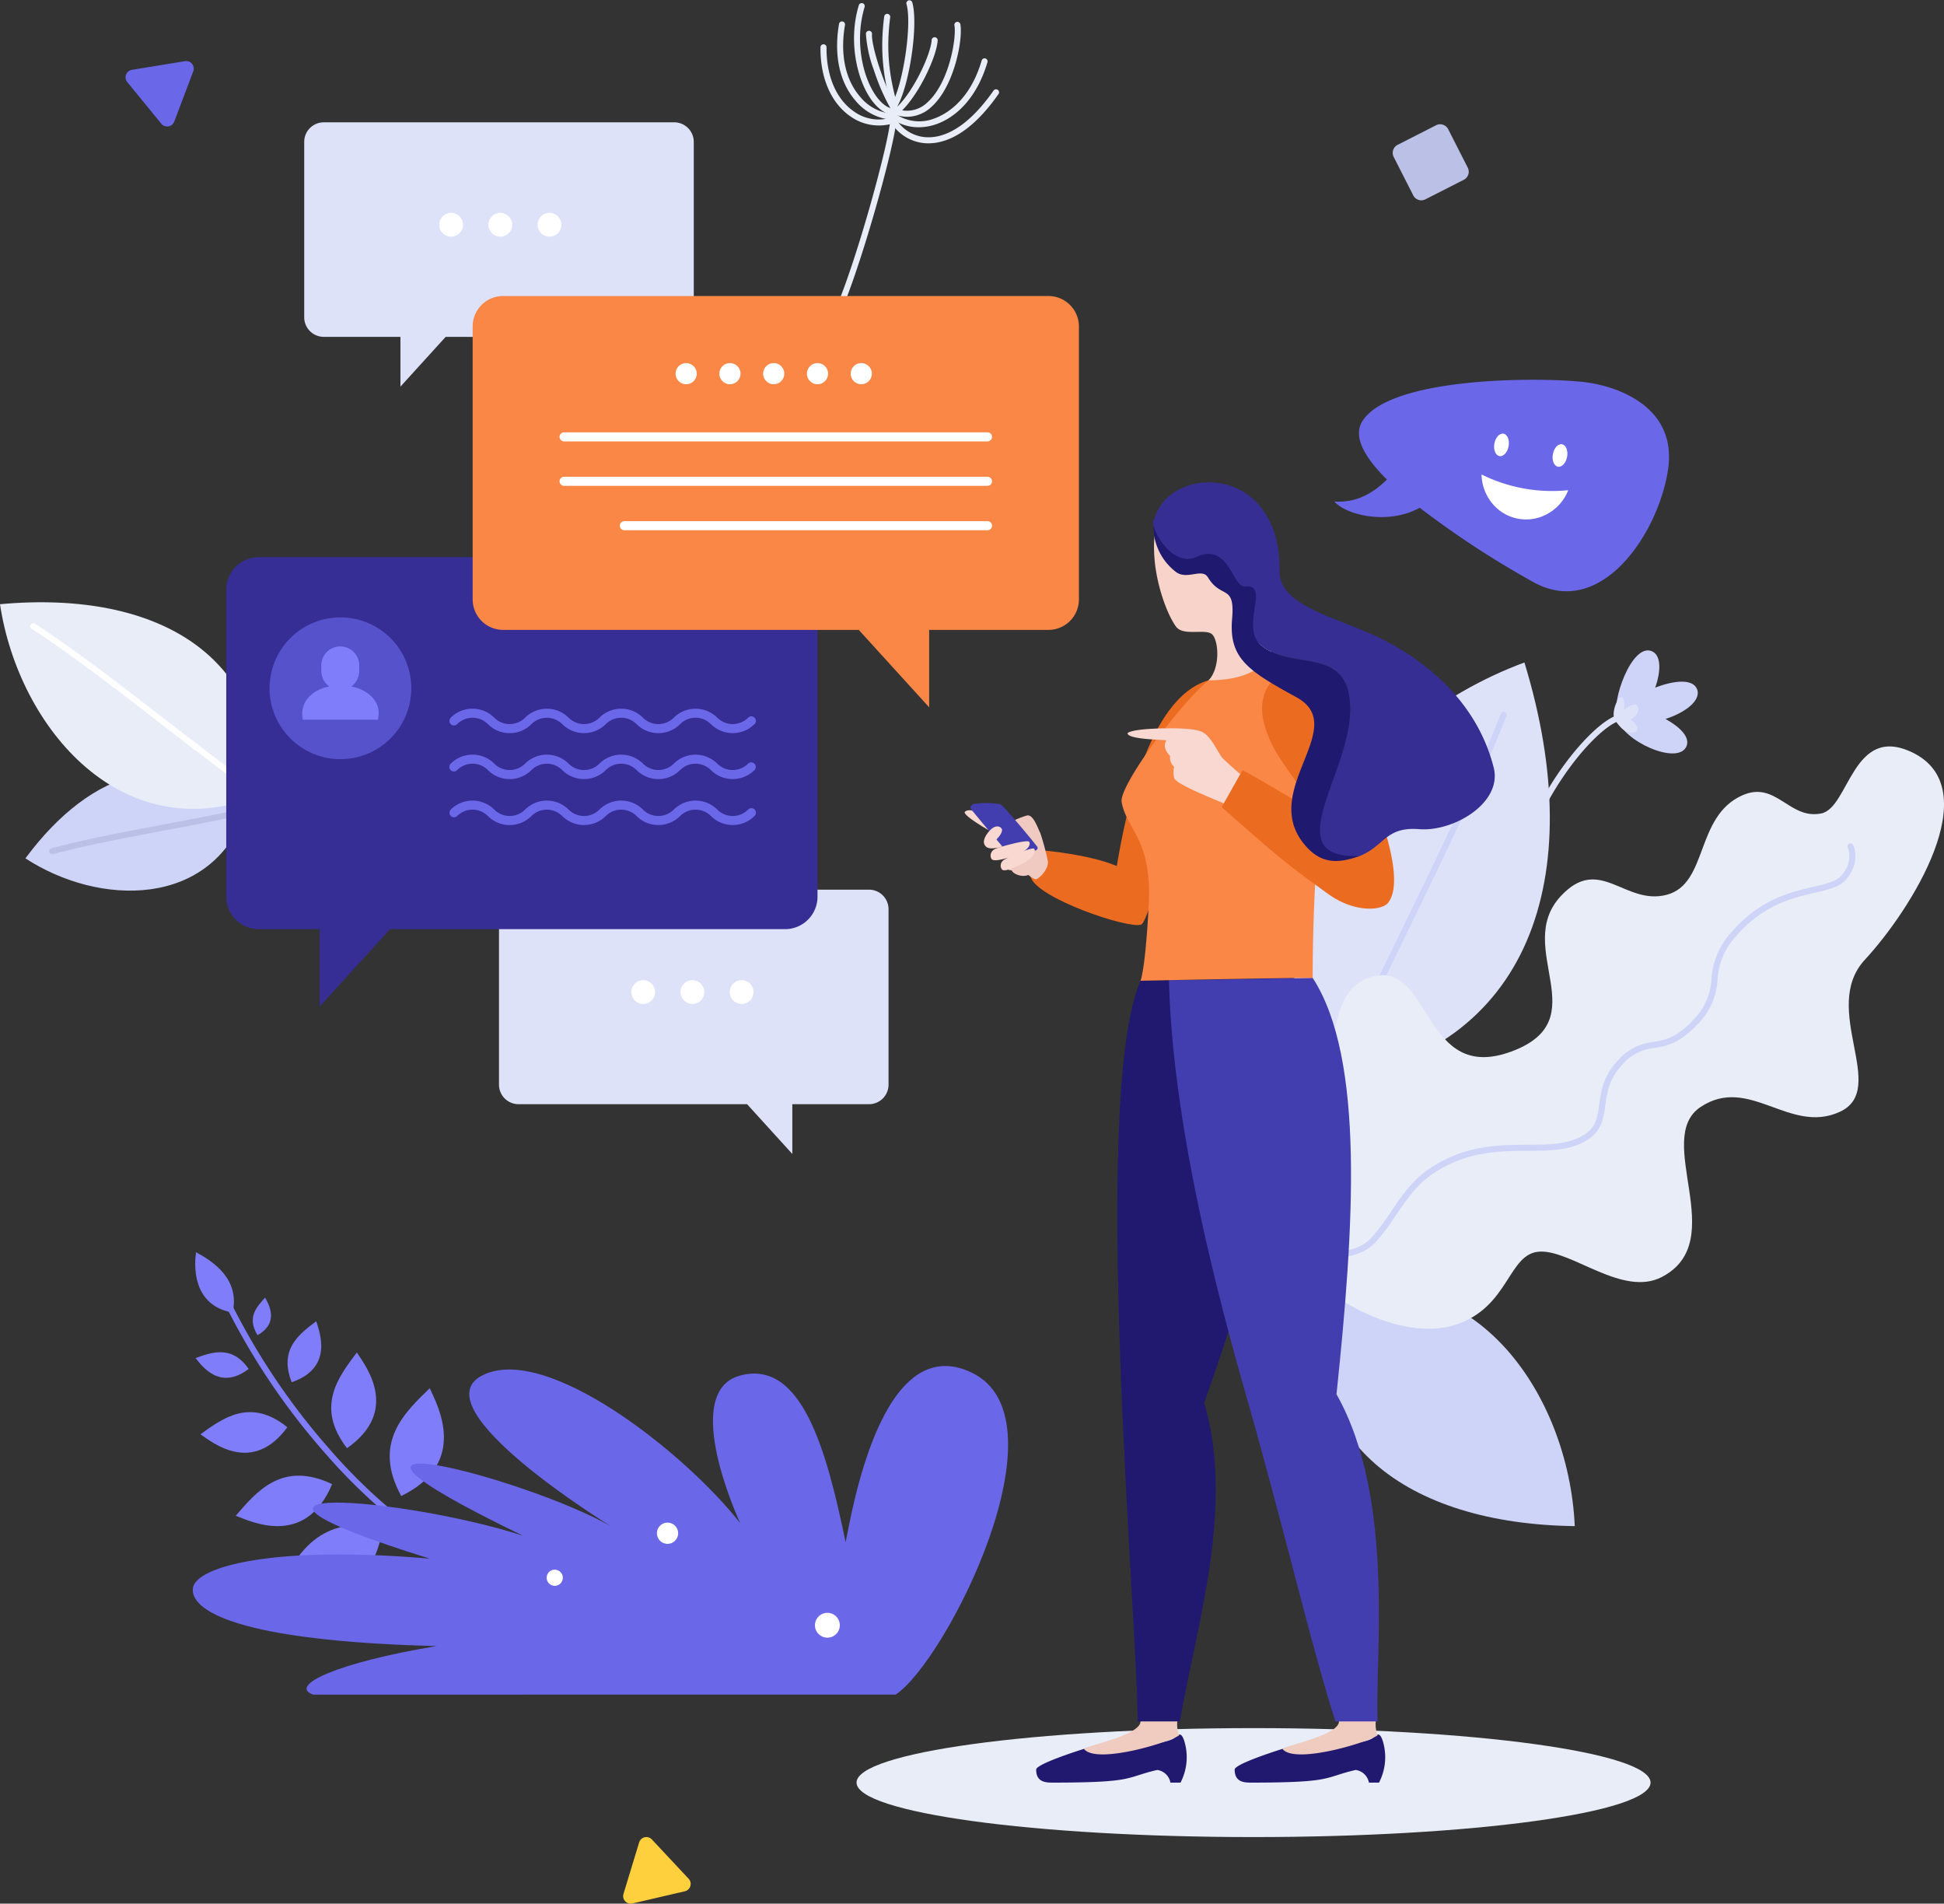 <svg xmlns="http://www.w3.org/2000/svg" width="384" height="375.946" viewBox="0 0 384 375.946">
  <rect x="0" y="0" width="384" height="375.946" fill="#333333" stroke="none"/>
  <g id="Group_3970" data-name="Group 3970" transform="translate(0 0)">
    <g id="Shadows" transform="translate(169.194 341.277)">
      <path id="Path_3610" data-name="Path 3610" d="M620.868,1951.82c0-5.942-35.11-10.759-78.419-10.759s-78.419,4.816-78.419,10.759,35.109,10.759,78.419,10.759S620.868,1957.762,620.868,1951.82Z" transform="translate(-464.029 -1941.061)" fill="#e9edf7"/>
    </g>
    <g id="Plants" transform="translate(0 0)">
      <g id="Group_3927" data-name="Group 3927" transform="translate(162.072)">
        <g id="Group_3920" data-name="Group 3920" transform="translate(0 8.739)">
          <path id="Path_3611" data-name="Path 3611" d="M1132.757,288.3c3.287,0,8.222-1.759,13.779-9.671a.6.6,0,1,0-.976-.686c-5.494,7.822-10.2,9.3-13.177,9.155a7.44,7.44,0,0,1-6.085-3.673.6.6,0,0,0-.718-.267,8.367,8.367,0,0,1-7.719-1.267c-3.4-2.43-5.314-7-5.251-12.552a.6.6,0,0,0-.59-.6h-.007a.6.6,0,0,0-.6.59c-.067,5.942,2.029,10.876,5.751,13.536a9.736,9.736,0,0,0,8.35,1.57,8.656,8.656,0,0,0,6.809,3.858C1132.466,288.3,1132.61,288.3,1132.757,288.3Z" transform="translate(-1111.414 -268.735)" fill="#e9edf7"/>
        </g>
        <g id="Group_3921" data-name="Group 3921" transform="translate(3.282 4.165)">
          <path id="Path_3612" data-name="Path 3612" d="M1138.652,266.7a10.436,10.436,0,0,0,3.516-.626c4.621-1.654,8.291-6.13,10.068-12.28a.6.6,0,0,0-1.146-.331c-2.371,8.205-7.31,10.767-9.324,11.488a8.218,8.218,0,0,1-7.609-.815.6.6,0,0,0-.362-.1,9.018,9.018,0,0,1-6.715-3.348c-2.942-3.358-4.005-8.42-2.994-14.253a.6.6,0,0,0-1.176-.2c-1.074,6.2.088,11.609,3.272,15.243a10.31,10.31,0,0,0,7.461,3.759A9.082,9.082,0,0,0,1138.652,266.7Z" transform="translate(-1122.52 -245.734)" fill="#e9edf7"/>
        </g>
        <g id="Group_3922" data-name="Group 3922" transform="translate(6.625 0.675)">
          <path id="Path_3613" data-name="Path 3613" d="M1159.686,250.57a7.027,7.027,0,0,0,4.78-1.965c4.62-4.151,6.261-13.642,5.686-16.374a.6.6,0,0,0-1.167.246c.477,2.262-.962,11.329-5.316,15.24a5.812,5.812,0,0,1-6.024,1.315.589.589,0,0,0-.231-.027c-1.136.09-2.385-.636-3.52-2.043-2.849-3.532-4.749-11.044-2.658-18.011a.6.6,0,1,0-1.143-.343c-2.209,7.358-.169,15.334,2.872,19.1,1.373,1.7,2.9,2.562,4.421,2.491A7.714,7.714,0,0,0,1159.686,250.57Z" transform="translate(-1149.164 -228.183)" fill="#e9edf7"/>
        </g>
        <g id="Group_3923" data-name="Group 3923" transform="translate(8.977 6.152)">
          <path id="Path_3614" data-name="Path 3614" d="M1178.118,272.263a.6.6,0,0,0,.376-.133c3.878-3.145,7.727-11.43,7.851-14.644a.6.6,0,0,0-1.192-.046c-.105,2.73-3.53,10.14-6.9,13.313-2.681-4.529-5.007-12.2-4.886-14.4a.6.6,0,1,0-1.191-.066,24.636,24.636,0,0,0,1.563,7.109,40.919,40.919,0,0,0,3.873,8.589.6.6,0,0,0,.408.267A.6.6,0,0,0,1178.118,272.263Z" transform="translate(-1172.174 -255.727)" fill="#e9edf7"/>
        </g>
        <g id="Group_3924" data-name="Group 3924" transform="translate(12.201 2.676)">
          <path id="Path_3615" data-name="Path 3615" d="M1213.264,258.258a.6.6,0,0,0,.576-.755c-1.321-4.794-2.818-10.227-1.719-18.583a.6.6,0,0,0-1.183-.156c-1.13,8.6.4,14.152,1.752,19.055A.6.6,0,0,0,1213.264,258.258Z" transform="translate(-1210.545 -238.246)" fill="#e9edf7"/>
        </g>
        <g id="Group_3925" data-name="Group 3925" transform="translate(13.989)">
          <path id="Path_3616" data-name="Path 3616" d="M1195.959,246.248a.6.6,0,0,0,.516-.3c2.51-4.309,4.284-16.519,3.015-20.738a.6.6,0,0,0-1.143.344c1.153,3.832-.61,15.857-2.9,19.794a.6.6,0,0,0,.515.9Z" transform="translate(-1195.363 -224.788)" fill="#e9edf7"/>
        </g>
        <g id="Group_3926" data-name="Group 3926" transform="translate(2.251 23.127)">
          <path id="Path_3617" data-name="Path 3617" d="M1213.941,381.4a.6.6,0,0,0,.541-.345c4.373-9.394,11.407-34.789,11.573-39.345a.6.6,0,0,0-1.192-.043c-.147,4.034-6.866,29.013-11.462,38.885a.6.6,0,0,0,.54.848Z" transform="translate(-1213.345 -341.092)" fill="#e9edf7"/>
        </g>
      </g>
      <g id="Group_3929" data-name="Group 3929" transform="translate(5.024 152.551)">
        <path id="Path_3618" data-name="Path 3618" d="M1902.74,999.476c-13.454-13.179-30.415-8.392-43.593,9.45C1873.666,1018.395,1895.9,1018.9,1902.74,999.476Z" transform="translate(-1859.147 -991.963)" fill="#ced3f8"/>
        <g id="Group_3928" data-name="Group 3928" transform="translate(4.687 6.917)">
          <path id="Path_3619" data-name="Path 3619" d="M1856.743,1035.983a.6.6,0,0,0,.157-.021c6.325-1.726,14.953-3.345,22.565-4.774,6.3-1.183,12.256-2.3,15.746-3.269a.6.6,0,0,0-.319-1.15c-3.442.955-9.37,2.068-15.647,3.246-7.634,1.433-16.288,3.057-22.659,4.8a.6.6,0,0,0,.157,1.172Z" transform="translate(-1856.147 -1026.747)" fill="#bbc0e6"/>
        </g>
      </g>
      <g id="Group_3931" data-name="Group 3931" transform="translate(0 118.94)">
        <path id="Path_3620" data-name="Path 3620" d="M1895.5,860.938c1.29-26.93-19.971-40.511-51.591-37.621C1847.6,847.855,1868.221,872.1,1895.5,860.938Z" transform="translate(-1843.907 -822.935)" fill="#e9edf7"/>
        <g id="Group_3930" data-name="Group 3930" transform="translate(5.938 4.096)">
          <path id="Path_3621" data-name="Path 3621" d="M1886.841,878.036a.6.6,0,0,0,.324-1.1c-4.3-2.777-11.14-8.06-18.376-13.653-8.795-6.8-18.764-14.5-26.679-19.657a.6.6,0,0,0-.651,1c7.875,5.128,17.823,12.817,26.6,19.6,7.257,5.609,14.112,10.907,18.459,13.711A.6.6,0,0,0,1886.841,878.036Z" transform="translate(-1841.187 -843.532)" fill="#fff"/>
        </g>
      </g>
      <g id="Group_3933" data-name="Group 3933" transform="translate(255.161 130.828)">
        <path id="Path_3622" data-name="Path 3622" d="M572.749,965.111c37.719-5.976,50.42-39.378,37.293-82.392C577.08,894.915,549.4,930.5,572.749,965.111Z" transform="translate(-564.082 -882.718)" fill="#dde2f8"/>
        <g id="Group_3932" data-name="Group 3932" transform="translate(8.07 9.707)">
          <path id="Path_3623" data-name="Path 3623" d="M607.491,1004.816a.6.6,0,0,0,.557-.382c2.612-6.778,7.968-17.78,13.637-29.428,6.891-14.156,14.7-30.2,19.562-42.658a.6.6,0,0,0-1.112-.434c-4.843,12.412-12.642,28.434-19.523,42.57-5.681,11.672-11.047,22.7-13.678,29.521a.6.6,0,0,0,.557.811Z" transform="translate(-606.894 -931.534)" fill="#ced3f8"/>
        </g>
      </g>
      <g id="Group_3935" data-name="Group 3935" transform="translate(299.57 128.441)">
        <path id="Path_3624" data-name="Path 3624" d="M426.884,884.258c3.75-1.189,7.13-3.616,6.232-5.885-.855-2.161-4.725-1.678-8.266-.3,1.147-3.214,1.248-6.491-.76-7.232-3.94-1.456-8.022,10.174-6.75,13.322,1.007,4.391,11.935,9.37,13.671,5.533C431.836,887.873,429.7,885.81,426.884,884.258Z" transform="translate(-397.468 -870.716)" fill="#ced3f8"/>
        <g id="Group_3934" data-name="Group 3934" transform="translate(0 12.851)">
          <path id="Path_3625" data-name="Path 3625" d="M494.77,965.029a.6.6,0,0,0,.575-.439c4.019-14.647,14.523-26.512,18.9-28.091a.6.6,0,1,0-.4-1.122c-2.562.924-6.532,4.658-10.115,9.515a60.544,60.544,0,0,0-9.533,19.383.6.6,0,0,0,.576.755Z" transform="translate(-494.172 -935.341)" fill="#dde2f8"/>
        </g>
        <path id="Path_3626" data-name="Path 3626" d="M480.725,923.277a2.988,2.988,0,0,0-1.4-1.651c.962-.458,2.06-1.718,1.417-2.69-.459-.694-1.685,0-2.657.762a4.792,4.792,0,0,0,.052-1.294c-.428-3.5-2.812,1.535-1.9,3.2a9.938,9.938,0,0,0,1.254,1.6C478.686,924.488,480.946,924.565,480.725,923.277Z" transform="translate(-456.859 -907.953)" fill="#dde2f8"/>
      </g>
      <path id="Path_3627" data-name="Path 3627" d="M539.872,1505.665c-4.336,28.256,16.584,44.927,50.246,45.37C588.934,1524.754,569.868,1496.906,539.872,1505.665Z" transform="translate(-279.053 -1249.648)" fill="#ced3f8"/>
      <g id="Group_3937" data-name="Group 3937" transform="translate(249.131 147.414)">
        <path id="Path_3628" data-name="Path 3628" d="M178.106,1064.431c4.813,10.5,21.88,19.389,32.7,15.934s10.4-14.235,16.783-14.478,16.347,9.029,24.068,5.011c13.719-7.14-1.879-27.3,7.69-33.6s17.547,5.489,27.413,1.006-3.972-20.379,5.01-30.075,24.293-33.751,9.348-40.924c-11.812-5.669-12.437,10.924-17.979,12.054-6.321,1.29-8.918-6.534-15.573-3.587-9.4,4.163-6.707,17.517-14.989,19.659s-13.233-8.012-20.9.266c-9.493,10.247,7.4,24.429-9.852,30.715s-15.685-17.321-26.88-14.942c-12.219,2.6-5.188,24.026-13.691,23.79C169.681,1034.944,170.64,1048.14,178.106,1064.431Z" transform="translate(-172.516 -966.129)" fill="#e9edf7"/>
        <g id="Group_3936" data-name="Group 3936" transform="translate(6.505 19.087)">
          <path id="Path_3629" data-name="Path 3629" d="M261.13,1144.609a.6.6,0,0,0,.169-.024,17.1,17.1,0,0,1,3.75-.308c3.648-.078,8.645-.184,11.553-3.324a44.726,44.726,0,0,0,4.029-5.341c2.032-2.994,4.133-6.09,7.357-8.239,6.635-4.421,13.033-4.455,18.677-4.485,4.257-.023,8.277-.044,11.589-2.029,3.041-1.822,3.38-4.314,3.74-6.952.33-2.418.7-5.16,3.3-7.968a9.406,9.406,0,0,1,6.406-3.362c2.324-.395,4.959-.842,8.642-4.817a13.454,13.454,0,0,0,3.821-8.693,13.633,13.633,0,0,1,3.438-8.315c5.422-6.434,11.4-7.821,15.77-8.834,2.778-.644,4.973-1.153,6.243-2.673,2.906-3.478,1.387-6.663,1.321-6.8a.6.6,0,0,0-1.07.528c.05.1,1.224,2.642-1.167,5.5-1.014,1.214-3.037,1.683-5.6,2.276-4.53,1.051-10.735,2.489-16.413,9.227a14.807,14.807,0,0,0-3.709,8.934,12.3,12.3,0,0,1-3.512,8.032c-3.407,3.678-5.725,4.071-7.966,4.452a10.629,10.629,0,0,0-7.082,3.728c-2.858,3.085-3.259,6.025-3.612,8.619-.347,2.549-.621,4.562-3.171,6.089-3.032,1.816-6.716,1.836-10.982,1.859-5.812.031-12.4.066-19.332,4.685-3.418,2.278-5.586,5.472-7.682,8.561a43.138,43.138,0,0,1-3.917,5.2c-2.564,2.768-7.077,2.865-10.7,2.942a17.573,17.573,0,0,0-4.062.356.6.6,0,0,0,.168,1.169Z" transform="translate(-260.534 -1062.117)" fill="#ced3f8"/>
        </g>
      </g>
      <g id="Group_3939" data-name="Group 3939" transform="translate(38.562 247.299)">
        <path id="Path_3630" data-name="Path 3630" d="M1878.666,1480.366c1.491-6.619-3.873-10.115-7.224-11.918C1871.14,1470.507,1870.4,1478.913,1878.666,1480.366Z" transform="translate(-1871.279 -1468.448)" fill="#807dfb"/>
        <g id="Group_3938" data-name="Group 3938" transform="translate(6.415 10.589)">
          <path id="Path_3631" data-name="Path 3631" d="M1713.532,1569.189a.6.6,0,0,0,.33-1.094,107.26,107.26,0,0,1-19.812-17.725,134.383,134.383,0,0,1-19.329-28.343.6.6,0,1,0-1.065.537,135.58,135.58,0,0,0,19.5,28.6,108.465,108.465,0,0,0,20.044,17.927A.592.592,0,0,0,1713.532,1569.189Z" transform="translate(-1673.593 -1521.7)" fill="#807dfb"/>
        </g>
        <path id="Path_3632" data-name="Path 3632" d="M1744.428,1739.661c-13.452-2.61-17.594,6.565-21.032,13.438C1727.574,1753.586,1741.995,1756.428,1744.428,1739.661Z" transform="translate(-1707.38 -1685.367)" fill="#807dfb"/>
        <path id="Path_3633" data-name="Path 3633" d="M1792.76,1692.023c-9.938-4.716-14.991,1.59-19.036,6.247C1776.873,1699.483,1787.518,1704.572,1792.76,1692.023Z" transform="translate(-1765.719 -1646.229)" fill="#807dfb"/>
        <path id="Path_3634" data-name="Path 3634" d="M1835.366,1630.231c-7.355-5.94-12.846-1.687-17.163,1.39C1820.591,1633.268,1828.462,1639.662,1835.366,1630.231Z" transform="translate(-1817.17 -1595.671)" fill="#807dfb"/>
        <path id="Path_3635" data-name="Path 3635" d="M1867.137,1571.052c-3.36-4.82-7.374-3.232-10.485-2.142C1857.793,1570.307,1861.383,1575.486,1867.137,1571.052Z" transform="translate(-1856.586 -1548.012)" fill="#807dfb"/>
        <path id="Path_3636" data-name="Path 3636" d="M1664.948,1624.78c-5.814-10.6.781-16.552,5.63-21.291C1672.113,1606.869,1678.381,1618.221,1664.948,1624.78Z" transform="translate(-1624.255 -1576.636)" fill="#807dfb"/>
        <path id="Path_3637" data-name="Path 3637" d="M1733.089,1586.9c-6.376-8.253-1.556-14.208,1.941-18.9C1736.789,1570.671,1743.656,1579.5,1733.089,1586.9Z" transform="translate(-1703.107 -1548.203)" fill="#807dfb"/>
        <path id="Path_3638" data-name="Path 3638" d="M1785.336,1549.031c-2.628-6.624,1.663-9.623,4.845-12.041C1790.832,1539.078,1793.67,1546.175,1785.336,1549.031Z" transform="translate(-1766.278 -1523.36)" fill="#807dfb"/>
        <path id="Path_3639" data-name="Path 3639" d="M1835.37,1520.942c-2.213-3.513-.075-5.69,1.49-7.414C1837.455,1514.655,1839.84,1518.416,1835.37,1520.942Z" transform="translate(-1823.057 -1504.564)" fill="#807dfb"/>
      </g>
      <g id="Group_3940" data-name="Group 3940" transform="translate(38.079 269.768)">
        <path id="Path_3640" data-name="Path 3640" d="M1241.078,1646.332c9.875-6.486,34.207-54.294,15.078-63.56-18.132-8.782-23.883,28.614-24.963,33.471-3.779-18.35-8.724-36.161-20.824-32.922s0,29.145,0,29.145c-11.02-14.033-38.483-35.63-50.983-29.147s25.392,29.735,25.392,29.735c-17.219-9.769-68.678-22.921-17.286,1.907-23.529-7.611-69.415-11.345-18.408,4.53-30.7-2.666-46.283,1.514-46.823,5.833s8.466,10.426,48.14,11.429c-19.6,3.239-29.425,7.823-24.375,9.58Z" transform="translate(-1102.238 -1581.442)" fill="#6b67e9"/>
        <path id="Path_3641" data-name="Path 3641" d="M1547.74,1785.31a1.593,1.593,0,1,0-1.593,1.593A1.593,1.593,0,0,0,1547.74,1785.31Z" transform="translate(-1474.646 -1743.495)" fill="#fff"/>
        <path id="Path_3642" data-name="Path 3642" d="M1274.3,1829.018a2.453,2.453,0,1,0-2.453,2.453A2.452,2.452,0,0,0,1274.3,1829.018Z" transform="translate(-1146.493 -1777.823)" fill="#fff"/>
        <path id="Path_3643" data-name="Path 3643" d="M1434.184,1739.081a2.094,2.094,0,1,0-2.094,2.095A2.093,2.093,0,0,0,1434.184,1739.081Z" transform="translate(-1338.311 -1706.058)" fill="#fff"/>
      </g>
    </g>
    <g id="Secondary_speech_bubbles" data-name="Secondary speech bubbles" transform="translate(60.091 24.158)">
      <g id="Group_3944" data-name="Group 3944" transform="translate(38.475 151.538)">
        <path id="Path_3644" data-name="Path 3644" d="M1224.841,1108.356h69.222a3.863,3.863,0,0,1,3.864,3.863v34.641a3.864,3.864,0,0,1-3.864,3.863h-15.144v9.828l-8.935-9.828h-45.143a3.863,3.863,0,0,1-3.864-3.863v-34.641A3.863,3.863,0,0,1,1224.841,1108.356Z" transform="translate(-1220.977 -1108.356)" fill="#dde2f8"/>
        <g id="Group_3941" data-name="Group 3941" transform="translate(45.585 17.88)">
          <path id="Path_3645" data-name="Path 3645" d="M1355.1,1200.62a2.347,2.347,0,1,1,2.348,2.347A2.347,2.347,0,0,1,1355.1,1200.62Z" transform="translate(-1355.099 -1198.274)" fill="#fff"/>
        </g>
        <g id="Group_3942" data-name="Group 3942" transform="translate(35.865 17.88)">
          <path id="Path_3646" data-name="Path 3646" d="M1403.986,1200.62a2.347,2.347,0,1,1,2.348,2.347A2.347,2.347,0,0,1,1403.986,1200.62Z" transform="translate(-1403.986 -1198.274)" fill="#fff"/>
        </g>
        <g id="Group_3943" data-name="Group 3943" transform="translate(26.143 17.88)">
          <path id="Path_3647" data-name="Path 3647" d="M1452.873,1200.62a2.347,2.347,0,1,1,2.348,2.347A2.347,2.347,0,0,1,1452.873,1200.62Z" transform="translate(-1452.873 -1198.274)" fill="#fff"/>
        </g>
      </g>
      <g id="Group_3948" data-name="Group 3948" transform="translate(0 0)">
        <path id="Path_3648" data-name="Path 3648" d="M1487.552,346.278H1418.33a3.863,3.863,0,0,0-3.864,3.863v34.641a3.863,3.863,0,0,0,3.864,3.863h15.144v9.828l8.936-9.828h45.143a3.863,3.863,0,0,0,3.864-3.863V350.141A3.863,3.863,0,0,0,1487.552,346.278Z" transform="translate(-1414.466 -346.278)" fill="#dde2f8"/>
        <g id="Group_3945" data-name="Group 3945" transform="translate(26.67 17.88)">
          <path id="Path_3649" data-name="Path 3649" d="M1648.409,438.543a2.347,2.347,0,1,0-2.348,2.347A2.347,2.347,0,0,0,1648.409,438.543Z" transform="translate(-1643.714 -436.197)" fill="#fff"/>
        </g>
        <g id="Group_3946" data-name="Group 3946" transform="translate(36.391 17.88)">
          <path id="Path_3650" data-name="Path 3650" d="M1599.522,438.543a2.347,2.347,0,1,0-2.348,2.347A2.347,2.347,0,0,0,1599.522,438.543Z" transform="translate(-1594.828 -436.197)" fill="#fff"/>
        </g>
        <g id="Group_3947" data-name="Group 3947" transform="translate(46.112 17.88)">
          <path id="Path_3651" data-name="Path 3651" d="M1550.635,438.543a2.347,2.347,0,1,0-2.348,2.347A2.347,2.347,0,0,0,1550.635,438.543Z" transform="translate(-1545.941 -436.197)" fill="#fff"/>
        </g>
      </g>
    </g>
    <g id="Speech_bubble_with_face" data-name="Speech bubble with face" transform="translate(263.567 75.002)">
      <g id="Group_3949" data-name="Group 3949" transform="translate(0 0)">
        <path id="Path_3652" data-name="Path 3652" d="M445.653,626.011c5.093.337,8.359-2.374,10.4-4.335-4.431-4.383-6.772-8.486-4.858-11.527,5.542-8.807,34.987-8.708,43.68-7.738,6.392.713,18.532,4.7,16.711,17.222s-13.267,29.989-26.879,22.145a183.326,183.326,0,0,1-22.183-14.534C456.294,630.694,448.031,628.727,445.653,626.011Z" transform="translate(-445.653 -601.972)" fill="#6b67e9"/>
        <path id="Path_3653" data-name="Path 3653" d="M554.114,698.8a31.387,31.387,0,0,0,8.781.339,9.158,9.158,0,0,1-5.98,5.455,8.625,8.625,0,0,1-7.458-1.351,9.158,9.158,0,0,1-3.686-7.206A31.383,31.383,0,0,0,554.114,698.8Z" transform="translate(-516.683 -677.336)" fill="#fff"/>
        <path id="Path_3654" data-name="Path 3654" d="M607.6,657.9c.221-1.223-.229-2.329-1.007-2.469s-1.588.736-1.809,1.959.229,2.328,1.007,2.469S607.379,659.121,607.6,657.9Z" transform="translate(-573.168 -644.787)" fill="#fff"/>
        <path id="Path_3655" data-name="Path 3655" d="M546.677,667.913c.221-1.223,1.032-2.1,1.809-1.959s1.229,1.247,1.008,2.47-1.032,2.1-1.81,1.959S546.456,669.136,546.677,667.913Z" transform="translate(-503.508 -653.219)" fill="#fff"/>
      </g>
    </g>
    <g id="Speech_bubbles" data-name="Speech bubbles" transform="translate(44.691 58.46)">
      <g id="Group_3954" data-name="Group 3954" transform="translate(0 51.573)">
        <path id="Path_3657" data-name="Path 3657" d="M1297.956,778.139h103.978a6.407,6.407,0,0,1,6.407,6.407v60.647a6.407,6.407,0,0,1-6.407,6.406H1323.9L1310,866.894V851.6h-12.043a6.408,6.408,0,0,1-6.407-6.406V784.546A6.408,6.408,0,0,1,1297.956,778.139Z" transform="translate(-1291.549 -778.139)" fill="#362e94"/>
        <g id="Group_3951" data-name="Group 3951" transform="translate(44.08 48.072)">
          <path id="Path_3658" data-name="Path 3658" d="M1364.734,1024.721a6.039,6.039,0,0,0,4.3-1.783,4.307,4.307,0,0,1,6.078,0,6.1,6.1,0,0,0,8.61,0,4.3,4.3,0,0,1,6.076,0,6.086,6.086,0,0,0,8.607,0,4.3,4.3,0,0,1,6.077,0,6.1,6.1,0,0,0,8.609,0,.895.895,0,1,0-1.265-1.265,4.3,4.3,0,0,1-6.079,0,6.1,6.1,0,0,0-8.607,0,4.3,4.3,0,0,1-6.076,0,6.09,6.09,0,0,0-8.607,0,4.3,4.3,0,0,1-6.079,0,6.1,6.1,0,0,0-8.609,0,4.3,4.3,0,0,1-6.075,0,6.087,6.087,0,0,0-8.605,0,.895.895,0,0,0,1.266,1.265,4.3,4.3,0,0,1,6.074,0A6.045,6.045,0,0,0,1364.734,1024.721Z" transform="translate(-1352.828 -1019.892)" fill="#6b67e9"/>
        </g>
        <g id="Group_3952" data-name="Group 3952" transform="translate(44.08 38.998)">
          <path id="Path_3659" data-name="Path 3659" d="M1364.734,979.089a6.039,6.039,0,0,0,4.3-1.783,4.308,4.308,0,0,1,6.079,0,6.1,6.1,0,0,0,8.609,0,4.3,4.3,0,0,1,6.076,0,6.085,6.085,0,0,0,8.607,0,4.306,4.306,0,0,1,6.077,0,6.1,6.1,0,0,0,8.609,0,.895.895,0,0,0-1.266-1.265,4.3,4.3,0,0,1-6.078,0,6.1,6.1,0,0,0-8.607,0,4.3,4.3,0,0,1-6.076,0,6.09,6.09,0,0,0-8.607,0,4.3,4.3,0,0,1-6.079,0,6.1,6.1,0,0,0-8.609,0,4.294,4.294,0,0,1-6.075,0,6.092,6.092,0,0,0-8.605,0,.895.895,0,1,0,1.265,1.266,4.3,4.3,0,0,1,6.075,0A6.045,6.045,0,0,0,1364.734,979.089Z" transform="translate(-1352.828 -974.26)" fill="#6b67e9"/>
        </g>
        <g id="Group_3953" data-name="Group 3953" transform="translate(44.08 29.925)">
          <path id="Path_3660" data-name="Path 3660" d="M1364.734,933.458a6.039,6.039,0,0,0,4.3-1.783,4.307,4.307,0,0,1,6.079,0,6.1,6.1,0,0,0,8.609,0,4.3,4.3,0,0,1,6.076,0,6.086,6.086,0,0,0,8.607,0,4.3,4.3,0,0,1,6.077,0,6.1,6.1,0,0,0,8.609,0,.895.895,0,1,0-1.265-1.266,4.305,4.305,0,0,1-6.079,0,6.1,6.1,0,0,0-8.607,0,4.3,4.3,0,0,1-6.076,0,6.089,6.089,0,0,0-8.607,0,4.305,4.305,0,0,1-6.079,0,6.1,6.1,0,0,0-8.609,0,4.3,4.3,0,0,1-6.075,0,6.087,6.087,0,0,0-8.605,0,.895.895,0,0,0,1.266,1.266,4.3,4.3,0,0,1,6.074,0A6.045,6.045,0,0,0,1364.734,933.458Z" transform="translate(-1352.828 -928.629)" fill="#6b67e9"/>
        </g>
      </g>
      <g id="Group_3960" data-name="Group 3960" transform="translate(48.676)">
        <path id="Path_3661" data-name="Path 3661" d="M1037.875,518.78H1145.6a6.012,6.012,0,0,1,6.013,6.012V578.7a6.013,6.013,0,0,1-6.013,6.013h-23.568v15.294l-13.906-15.294h-70.253a6.013,6.013,0,0,1-6.013-6.013V524.792A6.012,6.012,0,0,1,1037.875,518.78Z" transform="translate(-1031.862 -518.78)" fill="#fa8745"/>
        <g id="Group_3955" data-name="Group 3955" transform="translate(74.675 13.248)">
          <path id="Path_3662" data-name="Path 3662" d="M1237.556,587.491a2.088,2.088,0,1,1,2.089,2.088A2.088,2.088,0,0,1,1237.556,587.491Z" transform="translate(-1237.556 -585.404)" fill="#fff"/>
        </g>
        <g id="Group_3956" data-name="Group 3956" transform="translate(66.027 13.248)">
          <path id="Path_3663" data-name="Path 3663" d="M1281.048,587.491a2.088,2.088,0,1,1,2.089,2.088A2.088,2.088,0,0,1,1281.048,587.491Z" transform="translate(-1281.048 -585.404)" fill="#fff"/>
        </g>
        <g id="Group_3957" data-name="Group 3957" transform="translate(57.379 13.248)">
          <path id="Path_3664" data-name="Path 3664" d="M1324.539,587.491a2.088,2.088,0,1,1,2.089,2.088A2.088,2.088,0,0,1,1324.539,587.491Z" transform="translate(-1324.539 -585.404)" fill="#fff"/>
        </g>
        <g id="Group_3958" data-name="Group 3958" transform="translate(48.731 13.248)">
          <path id="Path_3665" data-name="Path 3665" d="M1368.03,587.491a2.088,2.088,0,1,1,2.089,2.088A2.088,2.088,0,0,1,1368.03,587.491Z" transform="translate(-1368.03 -585.404)" fill="#fff"/>
        </g>
        <g id="Group_3959" data-name="Group 3959" transform="translate(40.083 13.248)">
          <path id="Path_3666" data-name="Path 3666" d="M1411.522,587.491a2.088,2.088,0,1,1,2.089,2.088A2.088,2.088,0,0,1,1411.522,587.491Z" transform="translate(-1411.522 -585.404)" fill="#fff"/>
        </g>
      </g>
      <g id="Group_3961" data-name="Group 3961" transform="translate(65.837 26.918)">
        <path id="Path_3667" data-name="Path 3667" d="M1119.06,655.938H1202.7a.895.895,0,1,0,0-1.79H1119.06a.895.895,0,1,0,0,1.79Z" transform="translate(-1118.165 -654.148)" fill="#fff"/>
      </g>
      <g id="Group_3962" data-name="Group 3962" transform="translate(65.837 35.694)">
        <path id="Path_3668" data-name="Path 3668" d="M1119.06,700.072H1202.7a.895.895,0,1,0,0-1.79H1119.06a.895.895,0,1,0,0,1.79Z" transform="translate(-1118.165 -698.282)" fill="#fff"/>
      </g>
      <g id="Group_3963" data-name="Group 3963" transform="translate(77.739 44.469)">
        <path id="Path_3669" data-name="Path 3669" d="M1119.06,744.2h71.74a.895.895,0,0,0,0-1.79h-71.74a.895.895,0,0,0,0,1.79Z" transform="translate(-1118.165 -742.415)" fill="#fff"/>
      </g>
    </g>
    <g id="Character_symbol" data-name="Character symbol" transform="translate(53.242 121.921)">
      <g id="Group_3964" data-name="Group 3964" transform="translate(0 0)">
        <path id="Path_3670" data-name="Path 3670" d="M1723.063,851.928a14,14,0,1,0-14,14A14,14,0,0,0,1723.063,851.928Z" transform="translate(-1695.06 -837.926)" fill="#5652cc"/>
        <path id="Path_3671" data-name="Path 3671" d="M1732.857,874.782a3.914,3.914,0,0,1-1.557-2.857h0v-.048c-.006-.085-.013-1.064-.013-1.15a3.749,3.749,0,1,1,7.493,0v1.2h-.016a3.906,3.906,0,0,1-1.558,2.856c1.413.1,6.354,1.923,5.242,6.529h-14.832C1726.751,876.583,1731.455,874.876,1732.857,874.782Z" transform="translate(-1721.058 -861.099)" fill="#807dfb"/>
      </g>
    </g>
    <g id="Woman" transform="translate(190.545 95.255)">
      <path id="Path_3672" data-name="Path 3672" d="M948.678,1954.407a3.079,3.079,0,0,1,2.623,2.5h1.994a10.9,10.9,0,0,0,.924-7.551c-.651-2.674-1.338-2.032-2.034-1.339-1.584,1.289-8.048,1.714-8.555-.459-1.669.25-18.849,5.194-18.849,6.782,0,2.574,2.018,2.568,3.392,2.568C944.424,1956.9,942.272,1955.9,948.678,1954.407Z" transform="translate(-910.65 -1700.122)" fill="#20196f"/>
      <path id="Path_3673" data-name="Path 3673" d="M943.459,1924.065c.557-2.448,7.641-4.286,7.272,0a5.826,5.826,0,0,0,.37,2.729h0c-1.586,1.288-16.382,5.861-18.822,2.687C933.98,1928.57,943.459,1926.661,943.459,1924.065Z" transform="translate(-908.723 -1679.363)" fill="#f0ccc0"/>
      <path id="Path_3674" data-name="Path 3674" d="M751.506,1954.407a3.08,3.08,0,0,1,2.624,2.5h1.994a10.9,10.9,0,0,0,.924-7.551c-.651-2.674-1.339-2.032-2.034-1.339-1.584,1.289-8.049,1.714-8.556-.459-1.669.25-18.849,5.194-18.849,6.782,0,2.574,2.018,2.568,3.392,2.568C747.253,1956.9,745.1,1955.9,751.506,1954.407Z" transform="translate(-674.271 -1700.122)" fill="#20196f"/>
      <path id="Path_3675" data-name="Path 3675" d="M746.286,1924.065c.557-2.448,7.641-4.286,7.272,0a5.835,5.835,0,0,0,.37,2.729h0c-1.586,1.288-16.382,5.861-18.822,2.687C736.808,1928.57,746.286,1926.661,746.286,1924.065Z" transform="translate(-672.343 -1679.363)" fill="#f0ccc0"/>
      <path id="Path_3676" data-name="Path 3676" d="M853.228,1195.961c1.67,26.187-8.612,58.728-17.489,83.932,6.106,20.52-1.561,44.12-4.807,62.91h-8.338c-.059-20.965-9.362-123.2.562-146.279C830.077,1196.524,853.228,1195.961,853.228,1195.961Z" transform="translate(-788.422 -1098.1)" fill="#20196f"/>
      <path id="Path_3677" data-name="Path 3677" d="M762.285,1195.961c10.365,15.982,8.153,49.462,4.707,82.222,11.726,20.763,7.489,52.436,8.138,64.62h-8.352c-4.692-14.846-7.356-27.106-15.665-57.414-2.9-10.581-16.365-53.765-17.219-88.978C740.912,1196.411,762.285,1195.961,762.285,1195.961Z" transform="translate(-693.538 -1098.1)" fill="#423eaf"/>
      <g id="Group_3967" data-name="Group 3967" transform="translate(0 39.093)">
        <g id="Group_3965" data-name="Group 3965" transform="translate(13.023)">
          <path id="Path_3678" data-name="Path 3678" d="M902.945,939.21c1.106,4.234,19.393,10.376,21.835,9.459s13.353-48.247,13.353-48.247c-12.269,3.458-16.606,27.712-18.158,36.677-5.533-2.307-14.114-3.023-14.114-3.023s-2.916,2.257-2.916,5.133Z" transform="translate(-902.945 -900.422)" fill="#eb6c21"/>
        </g>
        <path id="Path_3679" data-name="Path 3679" d="M1064.58,1042.141c-1.056.735-2.457,1.982-1.778,2.66a2.351,2.351,0,0,0,1.527.679c0,.475,1.8,1.493,3.257.882a4.591,4.591,0,0,0,1.426.883c.883-.2,2.783-2.341,2.376-3.767a47.477,47.477,0,0,0-1.46-5.4c-.543-1.086-1.391-3.7-2.612-3.462a17.943,17.943,0,0,0-3.454,1.417l2.944,5.031Z" transform="translate(-1054.986 -1007.923)" fill="#f0c9c0"/>
        <g id="Group_3966" data-name="Group 3966" transform="translate(0 25.665)">
          <path id="Path_3680" data-name="Path 3680" d="M1125.5,1033.468c-.94-.5-5.3-3.132-4.775-3.659s1.6-.441,3.155.543a4.551,4.551,0,0,1,1.716,3.232Z" transform="translate(-1120.676 -1029.49)" fill="#f8d8d0"/>
        </g>
        <path id="Path_3681" data-name="Path 3681" d="M1072.989,1023.557c.169.254,6.331,7.679,7.044,8.392.98.98,2.731.544,4.032.212.576-.147,2.559-.407,1.922-1.272s-6.5-7.954-7.241-8.336a16.337,16.337,0,0,0-5.468,0C1073.048,1022.785,1072.669,1023.074,1072.989,1023.557Z" transform="translate(-1071.69 -998.081)" fill="#423eaf"/>
        <path id="Path_3682" data-name="Path 3682" d="M1081.726,1061.8c.629-.328,6.466-1.966,6.72-1.371.519,1.211-1.858,2.491-3.691,3s-3.572.975-3.843.229A1.414,1.414,0,0,1,1081.726,1061.8Z" transform="translate(-1075.675 -1028.506)" fill="#f8d8d0"/>
        <path id="Path_3683" data-name="Path 3683" d="M1076.3,1069.718c.531-.385,5.644-2.669,5.957-2.161.637,1.037-1.362,2.527-2.969,3.24s-3.133,1.374-3.482.728A1.306,1.306,0,0,1,1076.3,1069.718Z" transform="translate(-1068.505 -1034.264)" fill="#f8d8d0"/>
        <path id="Path_3684" data-name="Path 3684" d="M1110.837,1049.695c-1,.118-2.193.449-2.753-.518s.446-2.3,1.145-3,1.553-.916,2.114-.357-.417,1.74-.935,2.258l1.164,1.4Z" transform="translate(-1104.121 -1016.651)" fill="#f8d8d0"/>
      </g>
      <path id="Path_3685" data-name="Path 3685" d="M823.08,941.979a358.847,358.847,0,0,1,2.732-43.962c.745-6.217-2.054-17.212-7.8-18.587a17.344,17.344,0,0,0-15.834,4.047c-6.472,5.8-17.374,20.776-16.833,23.79.991,5.522,6.056,7.246,5.348,20.421s-1.631,14.854-1.631,14.854S816.417,941.979,823.08,941.979Z" transform="translate(-754.332 -844.118)" fill="#fa8745"/>
      <path id="Path_3686" data-name="Path 3686" d="M850.279,753.334c2.325-2.559,1.951-7.676.745-9.008s-5.782.427-7.229-1.628c-1.952-2.771-3.814-8.425-4.209-13.261-.576-7.068.952-12.081,8.8-12.584,6.232-.4,11.255,3.574,12.386,9.907,1.26,7.067-1.436,14.773-.633,17.178a4.619,4.619,0,0,0,2.759,2.99S861.966,753.334,850.279,753.334Z" transform="translate(-802.069 -714.24)" fill="#f7d3c9"/>
      <g id="Group_3968" data-name="Group 3968" transform="translate(32.186 37.613)">
        <path id="Path_3687" data-name="Path 3687" d="M890.548,962.95c-1.565-.7-9.517-3.785-9.816-5.028a4.453,4.453,0,0,1,0-2.186,2.446,2.446,0,0,1-.8-2.162c-.36-.36-1.615-1.665-.72-3.082-.622-.124-7.685-.158-7.685-1.408.811-.812,6.119-.952,7.261-.952s5.17-.133,7.225.6,3.379,4.375,4.373,5.368,3.412,3.082,3.412,3.082Z" transform="translate(-871.532 -937.156)" fill="#f8d8d0"/>
        <path id="Path_3688" data-name="Path 3688" d="M741.959,903.278c-3.234-5.807-7.345-9.576-8.648-10.117-3.137-1.3-11.893,4.385-1.862,18.4a102.108,102.108,0,0,0,7.908,10.211c.006.055.013.108.018.162-6.031-3.732-14.242-8.637-16.463-9.706,0,0-2.795,5.01-4.108,7.279,12.83,11.415,14.468,12.377,20.895,17.064,5.563,4.056,11.234,3.363,12.154,1.557C755.456,932.791,748.545,915.1,741.959,903.278Z" transform="translate(-700.201 -892.979)" fill="#eb6c21"/>
      </g>
      <g id="Group_3969" data-name="Group 3969" transform="translate(37.23 0)">
        <path id="Path_3689" data-name="Path 3689" d="M643.761,721.467c-.08,6.118,9.349,8.586,17.268,11.948,8.784,3.729,21.311,11.97,25.045,26.829,1.647,6.908-7.925,12.614-14.761,12.074-6.656-.528-6.784,3.317-11.751,5.309-18.277,3.045-1.828-16.214-1.863-29s-11.411-7.41-17.552-12.584c-4.307-3.629-1.156-7.005-4.129-11.092-2.6-3.569-5.2-4.9-9.554-5.125-4.044-.2-6.639-3.519-7.539-7.107a2.036,2.036,0,0,1,.151-1.853C622.283,700.237,644.042,700.04,643.761,721.467Z" transform="translate(-618.774 -703.823)" fill="#362e93"/>
        <path id="Path_3690" data-name="Path 3690" d="M761.411,752.724c6.375-2.938,6.99,6.113,9.575,5.841,5.05-.532-1.151,8.015,3.166,11.65,6.155,5.184,17.507-.217,17.556,12.588s-14.643,29.677,1.9,28.983c-4.337,1.518-7.789,1.723-11.169-2.562-8.419-10.679,9.329-22.966-1.378-28.805-9.693-5.286-13.344-7.76-12.674-15.506.6-6.92-2.154-3.787-4.778-8.152-1.161-1.93-4.14.618-6.351-1.092a11.327,11.327,0,0,1-4.412-9.189C753.9,750.165,757.663,754.451,761.411,752.724Z" transform="translate(-752.782 -737.998)" fill="#1f196f"/>
      </g>
    </g>
    <g id="Secondary_shapes" data-name="Secondary shapes" transform="translate(24.801 12.06)">
      <path id="Path_3691" data-name="Path 3691" d="M659.455,356.774l-3.862-7.589a1.781,1.781,0,0,0-2.395-.781l-7.589,3.863a1.782,1.782,0,0,0-.78,2.4l3.862,7.589a1.78,1.78,0,0,0,2.395.78l7.59-3.863A1.782,1.782,0,0,0,659.455,356.774Z" transform="translate(-394.331 -335.728)" fill="#bbc0e6"/>
      <path id="Path_3692" data-name="Path 3692" d="M1924.53,287.46l-3.758,9.933a1.494,1.494,0,0,1-2.554.417l-6.723-8.221a1.494,1.494,0,0,1,.916-2.42l10.482-1.712A1.494,1.494,0,0,1,1924.53,287.46Z" transform="translate(-1911.155 -285.436)" fill="#6b67e9"/>
      <path id="Path_3693" data-name="Path 3693" d="M1423.2,2049.748l7.255,7.755a1.493,1.493,0,0,1-.753,2.476l-10.344,2.406a1.494,1.494,0,0,1-1.769-1.89l3.09-10.161A1.493,1.493,0,0,1,1423.2,2049.748Z" transform="translate(-1319.231 -1698.538)" fill="#ffd03e"/>
    </g>
  </g>
</svg>
